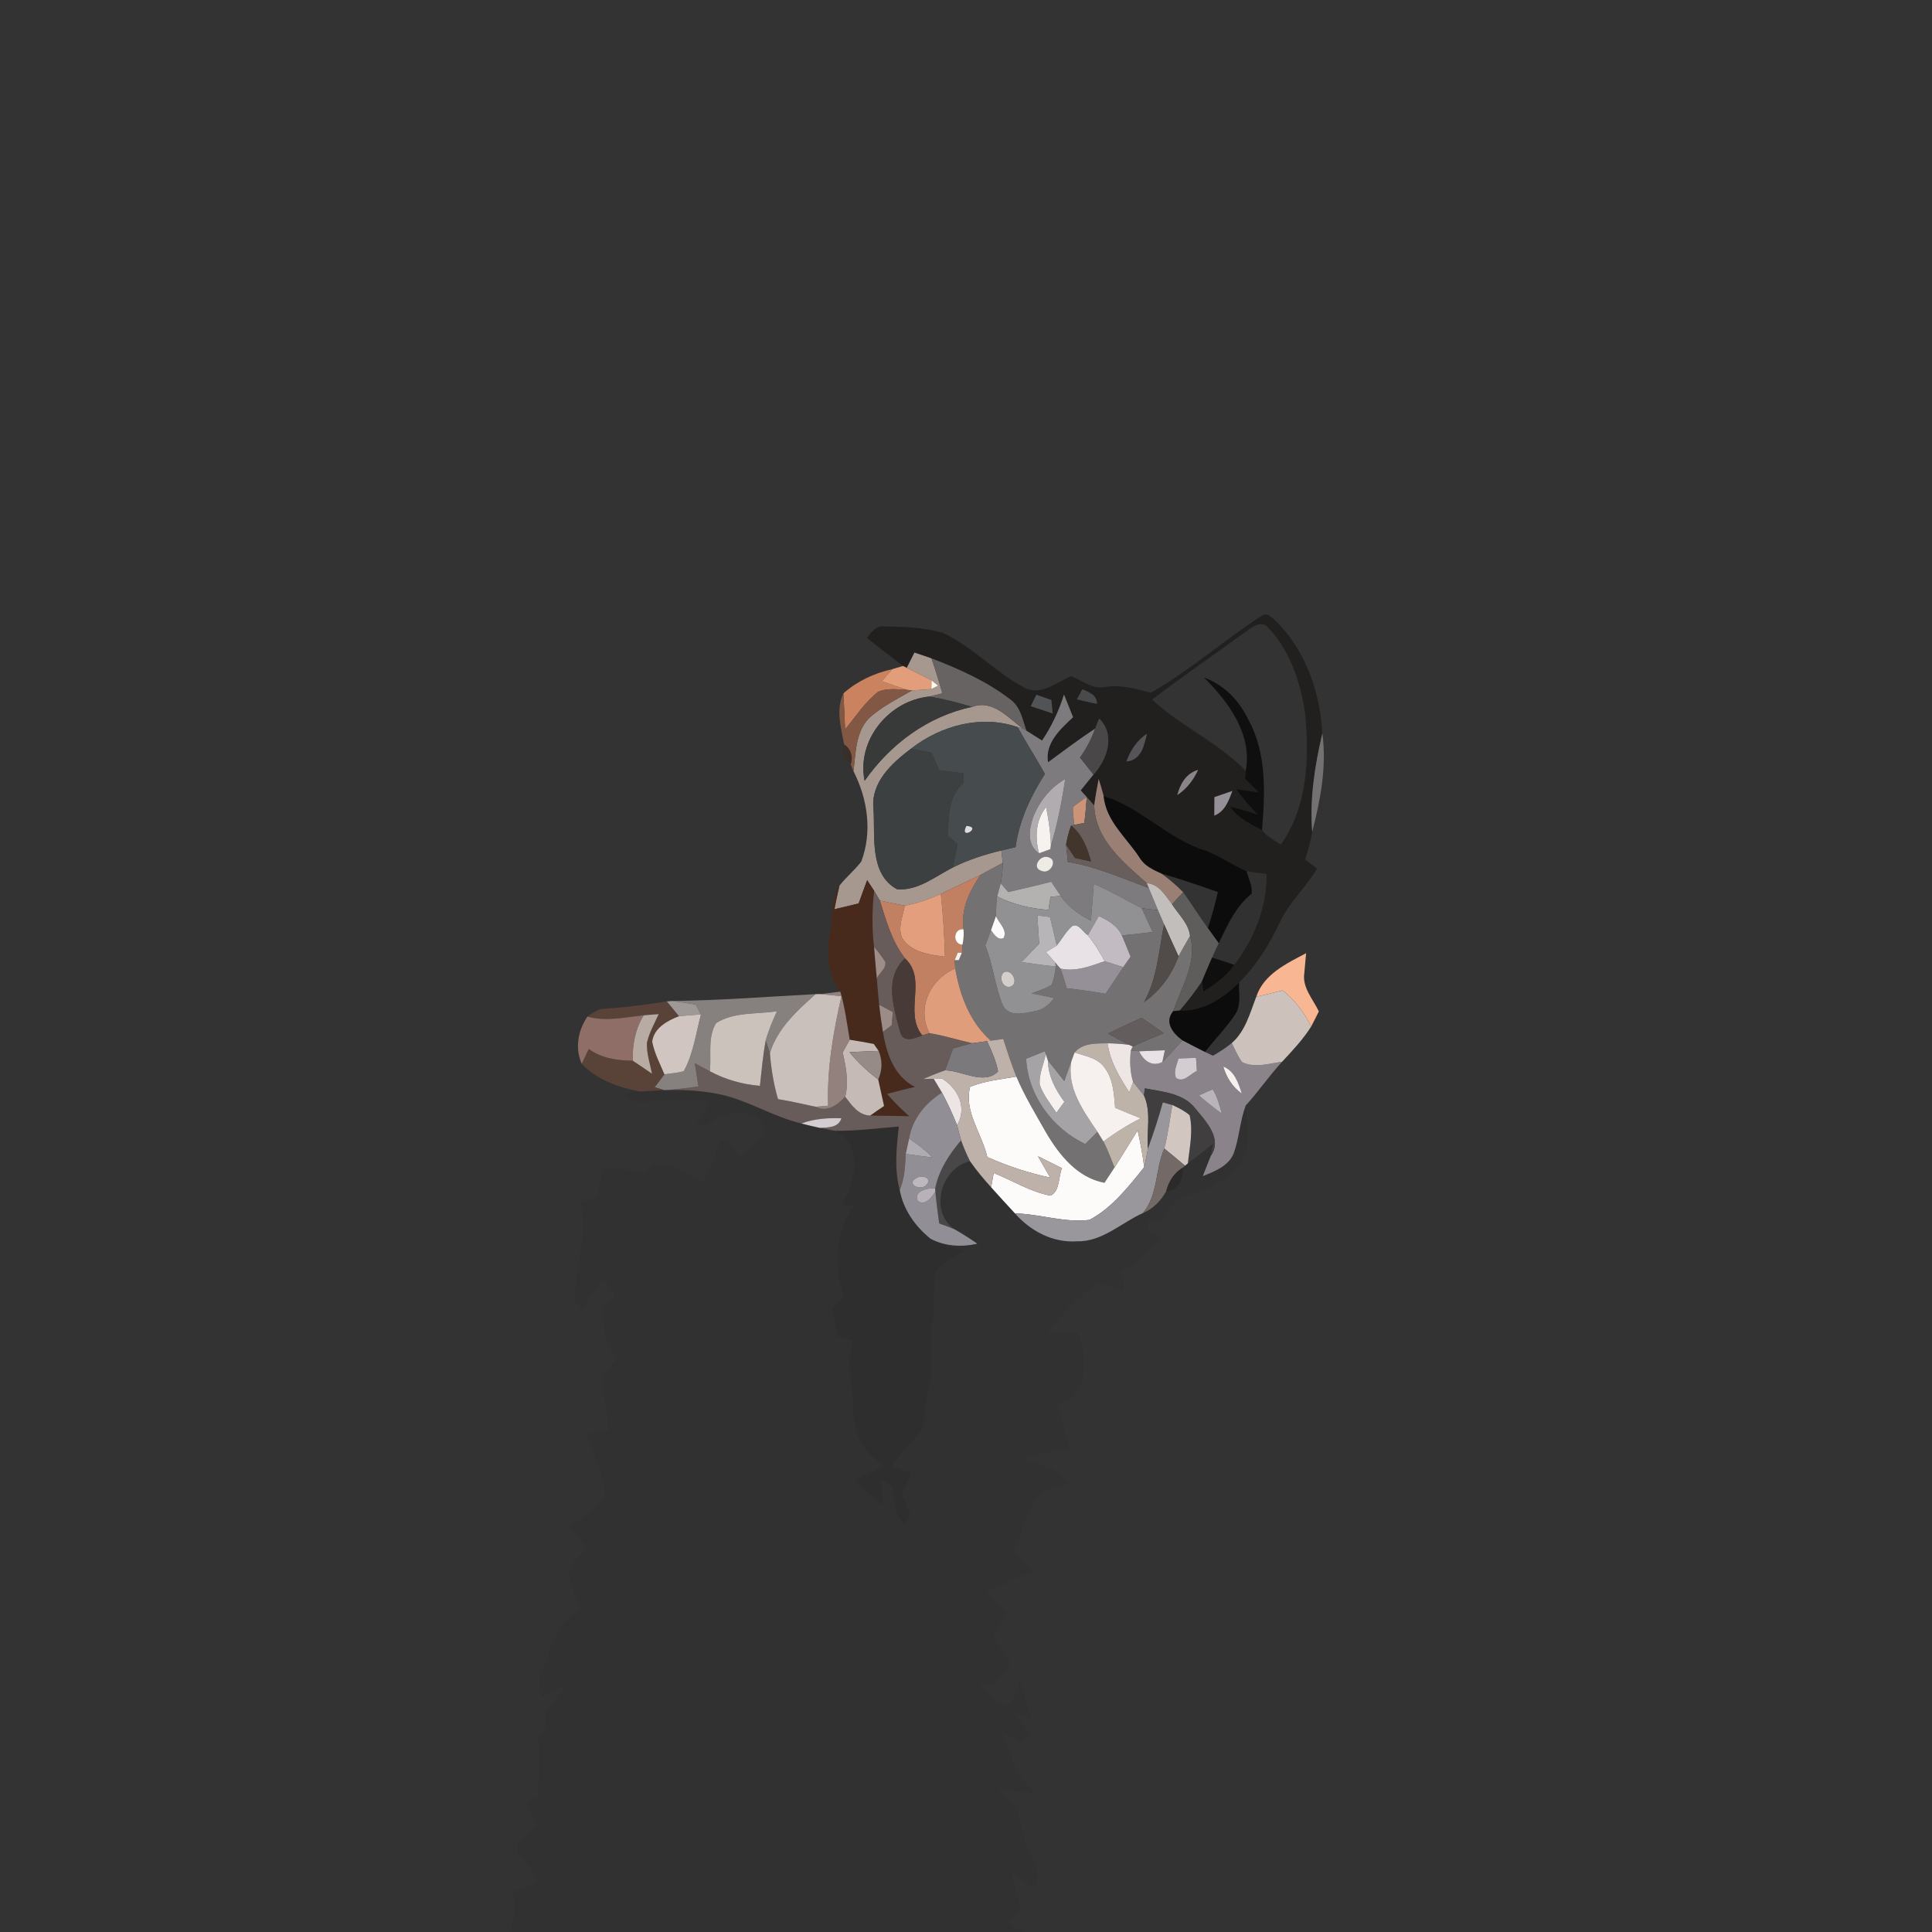 <?xml version="1.0" encoding="UTF-8" ?>
<!DOCTYPE svg PUBLIC "-//W3C//DTD SVG 1.1//EN" "http://www.w3.org/Graphics/SVG/1.1/DTD/svg11.dtd">
<svg width="384pt" height="384pt" viewBox="0 0 384 384" version="1.1" xmlns="http://www.w3.org/2000/svg">
<rect x="0" y="0" width="384" height="384" fill="#333333" stroke="none"/>
<g id="#21201fff">
<path fill="#21201f" opacity="1.00" d=" M 250.55 122.51 C 251.97 121.37 253.08 123.10 254.08 123.92 C 259.64 129.72 262.40 137.80 262.83 145.73 C 261.33 152.13 260.28 158.77 260.81 165.36 C 260.48 167.22 259.99 169.05 259.41 170.85 C 260.20 171.44 260.99 172.03 261.78 172.62 C 259.59 176.40 256.19 179.35 254.37 183.36 C 252.30 187.72 249.73 191.88 246.28 195.29 C 243.08 198.42 239.13 201.08 234.45 200.85 C 236.08 199.01 237.56 197.05 238.91 195.01 C 238.98 195.52 239.11 196.55 239.18 197.06 C 241.52 195.67 243.73 194.01 245.33 191.78 C 249.26 186.58 251.85 180.30 251.75 173.70 C 250.40 173.56 249.07 173.37 247.74 173.15 C 244.94 171.91 242.42 170.10 239.54 169.03 C 232.13 166.74 226.81 160.48 219.36 158.22 C 219.06 157.07 218.72 155.94 218.37 154.82 C 218.03 156.56 217.72 158.32 217.48 160.08 C 217.11 159.67 216.37 158.84 216.00 158.43 C 215.70 158.09 215.10 157.42 214.80 157.09 C 215.65 156.04 216.50 155.00 217.34 153.95 C 220.07 150.96 221.78 146.06 218.47 142.82 C 218.27 143.32 217.86 144.32 217.66 144.82 C 214.45 146.93 211.40 149.25 208.30 151.51 C 207.68 147.66 210.76 144.93 213.28 142.55 C 212.67 141.06 212.07 139.56 211.48 138.05 C 210.46 141.29 209.02 144.37 207.12 147.19 C 206.09 146.53 205.05 145.88 204.01 145.23 C 203.25 143.09 202.86 140.55 200.91 139.10 C 196.19 135.45 190.68 132.98 185.14 130.86 C 184.01 130.46 182.88 130.09 181.75 129.71 C 181.25 130.72 180.74 131.73 180.23 132.74 L 179.49 132.37 C 177.06 130.54 174.67 128.65 172.28 126.78 C 173.22 125.62 174.23 124.20 175.95 124.53 C 179.77 124.56 183.67 124.71 187.36 125.77 C 193.29 128.51 197.74 133.57 203.49 136.60 C 206.79 138.49 209.93 135.61 212.88 134.41 C 215.08 135.20 217.05 137.06 219.55 136.56 C 222.70 135.99 225.73 136.93 228.75 137.68 C 236.42 133.31 243.16 127.36 250.55 122.51 M 246.42 126.37 C 240.65 130.65 234.68 134.66 228.99 139.06 C 234.73 144.37 242.14 147.57 247.61 153.21 C 247.57 153.60 247.50 154.37 247.46 154.76 C 248.35 155.67 249.26 156.58 250.17 157.49 C 248.68 157.26 247.20 157.05 245.71 156.86 C 246.98 158.66 248.42 160.32 249.96 161.89 C 248.15 161.30 246.32 160.77 244.48 160.29 C 245.97 162.59 248.47 163.80 250.84 164.97 C 251.78 166.28 253.26 167.01 254.58 167.86 C 259.98 160.24 260.27 150.35 259.36 141.39 C 258.36 135.23 256.22 128.82 251.66 124.36 C 249.84 123.27 247.96 125.52 246.42 126.37 M 215.14 137.00 C 214.86 137.50 214.32 138.50 214.04 139.00 C 215.36 139.31 216.68 139.62 218.02 139.90 C 218.09 138.12 216.46 137.62 215.14 137.00 M 205.98 138.09 C 205.61 138.84 205.24 139.60 204.89 140.36 C 206.34 140.83 207.78 141.31 209.23 141.81 C 209.16 141.14 209.03 139.81 208.96 139.14 C 207.97 138.79 206.97 138.44 205.98 138.09 M 223.89 151.35 C 226.82 151.09 227.41 148.21 227.96 145.84 C 225.98 147.15 224.68 149.14 223.89 151.35 M 234.00 158.02 C 235.86 156.80 237.22 155.03 238.13 153.02 C 235.76 153.72 234.59 155.75 234.00 158.02 M 241.38 158.43 C 241.36 159.65 241.36 160.88 241.35 162.11 C 243.46 161.29 244.21 159.15 244.94 157.21 C 243.75 157.62 242.56 158.03 241.38 158.43 Z" />
</g>
<g id="#a7988fff">
<path fill="#a7988f" opacity="1.00" d=" M 181.75 129.71 C 182.88 130.09 184.01 130.46 185.14 130.86 C 185.93 133.15 186.64 135.48 187.31 137.81 C 186.67 137.97 185.39 138.28 184.75 138.44 C 176.72 139.22 170.22 147.08 171.85 155.19 C 176.94 147.92 184.42 142.34 193.20 140.50 C 197.31 138.97 200.29 142.61 203.26 144.78 L 202.26 144.52 C 195.05 142.00 187.00 144.20 181.11 148.78 C 177.22 151.70 172.98 155.55 173.62 160.95 C 173.96 166.25 172.75 173.74 178.31 176.75 C 182.47 177.09 185.89 174.18 189.40 172.41 C 192.45 170.88 195.71 169.84 199.02 169.04 C 199.09 169.65 199.24 170.89 199.31 171.50 C 197.83 172.30 196.35 173.10 194.88 173.90 C 192.26 175.18 189.62 176.41 186.99 177.66 C 184.70 178.72 182.31 179.55 179.83 180.00 C 178.17 179.71 176.53 179.35 174.88 179.00 C 174.60 178.52 174.03 177.55 173.75 177.07 C 173.29 176.35 172.82 175.64 172.35 174.94 C 171.77 176.48 171.22 178.03 170.66 179.57 C 169.05 179.95 167.45 180.33 165.84 180.72 C 166.16 179.15 166.47 177.58 166.86 176.02 C 168.18 174.32 169.88 172.96 171.18 171.25 C 173.41 165.35 172.46 158.81 169.63 153.28 C 170.10 149.70 170.03 145.51 172.72 142.74 C 175.24 140.45 178.34 138.93 181.26 137.23 C 182.54 137.16 183.83 137.06 185.11 136.96 C 185.45 136.79 186.12 136.45 186.46 136.28 C 186.13 136.02 185.47 135.49 185.14 135.22 C 183.51 134.38 181.86 133.56 180.23 132.74 C 180.74 131.73 181.25 130.72 181.75 129.71 Z" />
</g>
<g id="#686363ff">
<path fill="#686363" opacity="1.00" d=" M 185.14 130.86 C 190.68 132.98 196.19 135.45 200.91 139.10 C 202.86 140.55 203.25 143.09 204.01 145.23 L 203.26 144.78 C 200.29 142.61 197.31 138.97 193.20 140.50 C 190.42 139.65 187.61 138.93 184.75 138.44 C 185.39 138.28 186.67 137.97 187.31 137.81 C 186.64 135.48 185.93 133.15 185.14 130.86 M 192.31 136.29 C 192.89 136.87 192.89 136.87 192.31 136.29 Z" />
</g>
<g id="#cb825eff">
<path fill="#cb825e" opacity="1.00" d=" M 167.63 137.81 C 170.40 135.36 173.79 133.79 177.38 132.99 C 176.65 133.78 175.95 134.59 175.25 135.40 C 176.93 135.98 178.60 136.58 180.30 137.12 C 178.38 137.02 176.34 136.71 174.52 137.51 C 171.91 139.58 170.07 142.43 167.97 144.98 C 167.88 142.59 167.76 140.20 167.63 137.81 Z" />
</g>
<g id="#e29e7aff">
<path fill="#e29e7a" opacity="1.00" d=" M 177.38 132.99 C 177.91 132.84 178.97 132.52 179.49 132.37 L 180.23 132.74 C 181.86 133.56 183.51 134.38 185.14 135.22 C 185.13 135.66 185.12 136.52 185.11 136.96 C 183.83 137.06 182.54 137.16 181.26 137.23 L 180.30 137.12 C 178.60 136.58 176.93 135.98 175.25 135.40 C 175.95 134.59 176.65 133.78 177.38 132.99 Z" />
</g>
<g id="#fdf7eeff">
<path fill="#fdf7ee" opacity="1.00" d=" M 185.14 135.22 C 185.47 135.49 186.13 136.02 186.46 136.28 C 186.12 136.45 185.45 136.79 185.11 136.96 C 185.12 136.52 185.13 135.66 185.14 135.22 Z" />
</g>
<g id="#010101b6">
<path fill="#010101" opacity="0.71" d=" M 239.32 134.67 C 243.26 136.10 246.27 139.19 248.06 142.93 C 251.82 149.64 251.44 157.57 250.84 164.97 C 248.47 163.80 245.97 162.59 244.48 160.29 C 246.32 160.77 248.15 161.30 249.96 161.89 C 248.42 160.32 246.98 158.66 245.71 156.86 C 247.20 157.05 248.68 157.26 250.17 157.49 C 249.26 156.58 248.35 155.67 247.46 154.76 C 247.50 154.37 247.57 153.60 247.61 153.21 C 248.94 145.90 244.18 139.55 239.32 134.67 Z" />
</g>
<g id="#ffffffff">
<path fill="#ffffff" opacity="1.00" d=" M 192.31 136.29 C 192.89 136.87 192.89 136.87 192.31 136.29 Z" />
</g>
<g id="#855a45f7">
<path fill="#855a45" opacity="0.97" d=" M 174.52 137.51 C 176.34 136.71 178.38 137.02 180.30 137.12 L 181.26 137.23 C 178.34 138.93 175.24 140.45 172.72 142.74 C 170.03 145.51 170.10 149.70 169.63 153.28 C 169.49 152.94 169.22 152.25 169.08 151.91 C 169.60 150.42 169.11 148.83 167.78 147.97 C 167.16 144.62 166.09 141.08 167.63 137.81 C 167.76 140.20 167.88 142.59 167.97 144.98 C 170.07 142.43 171.91 139.58 174.52 137.51 Z" />
</g>
<g id="#494a4cff">
<path fill="#494a4c" opacity="1.00" d=" M 215.14 137.00 C 216.46 137.62 218.09 138.12 218.02 139.90 C 216.68 139.62 215.36 139.31 214.04 139.00 C 214.32 138.50 214.86 137.50 215.14 137.00 Z" />
</g>
<g id="#525356ff">
<path fill="#525356" opacity="1.00" d=" M 205.98 138.09 C 206.97 138.44 207.97 138.79 208.96 139.14 C 209.03 139.81 209.16 141.14 209.23 141.81 C 207.78 141.31 206.34 140.83 204.89 140.36 C 205.24 139.60 205.61 138.84 205.98 138.09 Z" />
</g>
<g id="#7d7b7eff">
<path fill="#7d7b7e" opacity="1.00" d=" M 211.48 138.05 C 212.07 139.56 212.67 141.06 213.28 142.55 C 210.76 144.93 207.68 147.66 208.30 151.51 C 211.40 149.25 214.45 146.93 217.66 144.82 C 216.96 146.88 215.91 148.80 214.66 150.58 C 215.55 151.70 216.45 152.82 217.34 153.95 C 216.50 155.00 215.65 156.04 214.80 157.09 C 215.10 157.42 215.70 158.09 216.00 158.43 C 215.05 159.03 214.13 159.69 213.25 160.39 C 213.22 161.58 213.40 162.77 213.54 163.95 L 212.89 164.08 C 212.43 165.31 212.11 166.58 211.89 167.88 C 212.00 169.03 212.11 170.17 212.24 171.32 C 217.86 172.22 223.03 174.57 228.33 176.49 C 228.94 177.97 229.53 179.44 230.16 180.91 C 229.08 180.79 228.00 180.66 226.92 180.50 C 223.74 178.91 220.69 177.05 217.40 175.68 C 217.24 178.11 217.03 180.55 216.82 182.98 C 214.50 181.77 212.26 180.28 210.82 178.05 C 210.17 177.12 209.55 176.19 208.94 175.25 C 206.10 175.99 203.26 176.66 200.40 177.30 C 200.03 176.87 199.28 176.01 198.90 175.58 C 199.16 174.23 199.29 172.87 199.31 171.50 C 199.24 170.89 199.09 169.65 199.02 169.04 C 199.96 168.81 200.91 168.59 201.86 168.37 C 202.56 163.09 204.85 158.26 207.69 153.83 C 205.92 150.70 204.02 147.65 202.26 144.52 L 203.26 144.78 L 204.01 145.23 C 205.05 145.88 206.09 146.53 207.12 147.19 C 209.02 144.37 210.46 141.29 211.48 138.05 M 205.38 162.34 C 204.51 164.76 204.04 167.95 206.51 169.60 C 207.07 169.39 208.19 168.98 208.75 168.78 L 208.87 168.07 C 210.21 163.76 211.02 159.30 211.73 154.85 C 208.79 156.48 206.61 159.24 205.38 162.34 M 208.33 170.36 C 206.66 169.81 204.91 172.57 207.08 173.13 C 208.77 173.83 210.41 170.87 208.33 170.36 Z" />
</g>
<g id="#373a39ff">
<path fill="#373a39" opacity="1.00" d=" M 171.85 155.19 C 170.22 147.08 176.72 139.22 184.75 138.44 C 187.61 138.93 190.42 139.65 193.20 140.50 C 184.42 142.34 176.94 147.92 171.85 155.19 Z" />
</g>
<g id="#464c4eff">
<path fill="#464c4e" opacity="1.00" d=" M 181.11 148.78 C 187.00 144.20 195.05 142.00 202.26 144.52 C 204.02 147.65 205.92 150.70 207.69 153.83 C 204.85 158.26 202.56 163.09 201.86 168.37 C 200.91 168.59 199.96 168.81 199.02 169.04 C 195.71 169.84 192.45 170.88 189.40 172.41 C 189.70 170.84 190.00 169.28 190.32 167.73 C 189.68 167.19 189.04 166.65 188.41 166.11 C 188.54 162.39 188.44 158.26 191.55 155.60 C 191.52 155.13 191.47 154.18 191.44 153.70 C 189.94 153.49 188.44 153.31 186.95 153.09 L 186.67 153.05 C 186.15 151.91 185.66 150.77 185.19 149.62 C 183.83 149.35 182.47 149.07 181.11 148.78 M 193.20 159.19 C 193.75 159.75 193.75 159.75 193.20 159.19 M 192.08 164.16 C 190.53 167.18 195.38 164.35 192.08 164.16 Z" />
</g>
<g id="#4a4748ff">
<path fill="#4a4748" opacity="1.00" d=" M 218.47 142.82 C 221.78 146.06 220.07 150.96 217.34 153.95 C 216.45 152.82 215.55 151.70 214.66 150.58 C 215.91 148.80 216.96 146.88 217.66 144.82 C 217.86 144.32 218.27 143.32 218.47 142.82 Z" />
<path fill="#4a4748" opacity="1.00" d=" M 185.87 236.22 C 186.60 232.58 188.66 229.43 191.02 226.64 C 191.53 228.05 192.12 229.45 192.80 230.80 C 187.05 232.09 184.54 240.78 189.71 244.32 C 188.71 243.91 187.69 243.53 186.67 243.17 C 186.39 241.05 186.10 238.94 185.91 236.82 L 185.87 236.22 Z" />
</g>
<g id="#565456ff">
<path fill="#565456" opacity="1.00" d=" M 223.89 151.35 C 224.68 149.14 225.98 147.15 227.96 145.84 C 227.41 148.21 226.82 151.09 223.89 151.35 Z" />
</g>
<g id="#747172ff">
<path fill="#747172" opacity="1.00" d=" M 260.81 165.36 C 260.28 158.77 261.33 152.13 262.83 145.73 C 263.72 152.35 262.46 158.97 260.81 165.36 Z" />
<path fill="#747172" opacity="1.00" d=" M 194.88 173.90 C 196.35 173.10 197.83 172.30 199.31 171.50 C 199.29 172.87 199.16 174.23 198.90 175.58 C 198.66 176.44 198.43 177.30 198.19 178.17 C 198.01 179.46 197.99 180.77 197.95 182.08 C 197.61 183.01 197.29 183.94 196.97 184.87 C 196.59 185.89 196.21 186.91 195.83 187.93 C 197.41 191.75 197.73 195.96 199.30 199.77 C 200.53 202.25 203.62 201.40 205.76 200.95 C 207.35 200.70 208.60 199.64 209.52 198.36 C 208.02 198.04 206.52 197.73 205.02 197.44 C 206.37 196.94 207.77 196.51 209.00 195.75 C 209.53 194.59 209.67 193.32 209.85 192.08 L 209.71 191.30 C 209.98 191.60 210.51 192.20 210.77 192.51 C 211.24 193.80 211.64 195.11 212.04 196.43 C 214.62 196.71 217.19 197.06 219.74 197.52 C 220.91 195.76 222.10 194.01 223.25 192.23 C 223.73 191.53 224.21 190.83 224.71 190.15 C 224.13 188.74 223.58 187.32 222.98 185.92 C 225.01 185.73 227.05 185.51 229.08 185.24 C 228.35 183.66 227.63 182.09 226.92 180.50 C 228.00 180.66 229.08 180.79 230.16 180.91 C 230.56 181.84 230.96 182.78 231.37 183.71 C 230.32 188.95 230.03 194.38 227.39 199.18 C 230.59 196.91 232.91 193.75 234.24 190.07 C 234.96 188.69 235.77 187.36 236.53 186.00 C 238.02 191.42 234.83 196.09 233.18 200.98 C 231.37 203.19 233.14 205.40 235.03 206.77 C 233.73 208.24 232.43 209.71 231.03 211.09 C 231.15 210.51 231.40 209.34 231.52 208.75 C 229.81 208.81 228.10 208.87 226.40 208.95 C 225.99 208.90 225.18 208.82 224.77 208.77 L 225.13 208.00 C 227.15 207.04 229.23 206.21 231.30 205.35 C 229.83 204.33 228.37 203.31 226.91 202.29 C 224.68 203.31 222.45 204.34 220.24 205.43 C 221.62 206.18 223.00 206.95 224.40 207.67 C 222.99 207.48 221.57 207.39 220.15 207.36 C 217.85 207.41 215.20 207.25 213.58 209.20 C 213.41 209.64 213.09 210.52 212.93 210.96 C 212.45 212.26 212.00 213.57 211.54 214.88 C 210.46 213.51 209.35 212.16 208.28 210.79 C 208.17 210.48 207.97 209.85 207.86 209.54 L 207.69 208.93 C 206.45 209.44 205.21 209.95 203.96 210.44 C 204.30 217.69 209.20 224.33 215.70 227.37 C 216.50 226.56 217.31 225.75 218.12 224.95 C 218.42 225.43 219.02 226.40 219.32 226.89 C 220.17 228.56 220.84 230.31 221.51 232.06 C 220.84 233.07 220.18 234.08 219.52 235.09 C 214.17 234.08 210.58 229.62 207.96 225.19 C 205.88 221.51 203.66 217.89 202.01 213.98 C 201.03 211.52 200.21 209.01 199.40 206.49 C 198.58 206.61 197.75 206.72 196.93 206.84 C 192.77 203.17 190.78 197.85 189.86 192.51 C 189.83 192.10 189.77 191.27 189.74 190.85 L 190.56 190.84 C 190.72 190.47 191.03 189.73 191.19 189.36 C 191.22 188.97 191.28 188.18 191.30 187.78 C 191.53 186.76 191.59 185.73 191.51 184.69 C 190.94 180.74 192.68 177.06 194.88 173.90 Z" />
</g>
<g id="#3a2d26ca">
<path fill="#3a2d26" opacity="0.79" d=" M 167.78 147.97 C 169.11 148.83 169.60 150.42 169.08 151.91 C 167.72 151.06 167.29 149.44 167.78 147.97 Z" />
</g>
<g id="#3d4041ff">
<path fill="#3d4041" opacity="1.00" d=" M 181.11 148.78 C 182.47 149.07 183.83 149.35 185.19 149.62 C 185.66 150.77 186.15 151.91 186.67 153.05 L 186.67 153.06 C 186.74 153.07 186.88 153.09 186.95 153.09 C 188.44 153.31 189.94 153.49 191.44 153.70 C 191.47 154.18 191.52 155.13 191.55 155.60 C 188.44 158.26 188.54 162.39 188.41 166.11 C 189.04 166.65 189.68 167.19 190.32 167.73 C 190.00 169.28 189.70 170.84 189.40 172.41 C 185.89 174.18 182.47 177.09 178.31 176.75 C 172.75 173.74 173.96 166.25 173.62 160.95 C 172.98 155.55 177.22 151.70 181.11 148.78 Z" />
</g>
<g id="#d2d3d0ff">
<path fill="#d2d3d0" opacity="1.00" d=" M 186.67 153.05 L 186.95 153.09 C 186.88 153.09 186.74 153.07 186.67 153.06 L 186.67 153.05 Z" />
</g>
<g id="#8a848aff">
<path fill="#8a848a" opacity="1.00" d=" M 234.00 158.02 C 234.59 155.75 235.76 153.72 238.13 153.02 C 237.22 155.03 235.86 156.80 234.00 158.02 Z" />
<path fill="#8a848a" opacity="1.00" d=" M 231.03 211.09 C 232.43 209.71 233.73 208.24 235.03 206.77 C 236.51 207.57 238.02 208.31 239.52 209.08 C 239.91 209.27 240.68 209.65 241.07 209.84 C 242.38 209.10 243.64 208.27 244.82 207.32 C 245.45 208.60 246.03 209.92 246.85 211.10 C 249.35 212.34 252.22 211.38 254.82 211.04 C 252.26 213.81 250.15 216.94 247.60 219.72 C 246.44 222.80 246.32 226.15 245.21 229.24 C 244.17 231.79 241.41 232.81 239.06 233.77 C 239.57 232.41 240.13 231.08 240.66 229.73 C 243.03 226.28 239.66 222.89 237.57 220.31 C 235.19 217.25 231.05 217.01 227.54 216.32 C 227.50 216.68 227.42 217.39 227.38 217.74 C 226.66 216.84 225.91 215.96 225.21 215.05 C 224.59 213.01 224.53 210.87 224.77 208.77 C 225.18 208.82 225.99 208.90 226.40 208.95 C 227.29 210.80 228.94 212.14 231.03 211.09 M 234.22 210.38 C 233.92 211.64 233.18 212.94 233.74 214.24 C 235.25 215.31 236.56 213.43 237.89 212.87 C 237.85 212.22 237.76 210.90 237.72 210.25 C 236.55 210.30 235.38 210.35 234.22 210.38 M 243.14 211.98 C 243.77 214.13 244.97 216.05 246.82 217.35 C 246.13 215.23 245.41 212.89 243.14 211.98 M 238.28 217.72 C 239.76 218.98 241.26 220.21 242.85 221.34 C 242.39 219.68 241.96 217.97 241.03 216.51 C 240.34 216.81 238.97 217.41 238.28 217.72 Z" />
</g>
<g id="#b1acafff">
<path fill="#b1acaf" opacity="1.00" d=" M 205.38 162.34 C 206.61 159.24 208.79 156.48 211.73 154.85 C 211.02 159.30 210.21 163.76 208.87 168.07 C 208.81 165.49 208.41 162.93 207.92 160.41 C 205.81 163.07 205.69 166.43 206.51 169.60 C 204.04 167.95 204.51 164.76 205.38 162.34 Z" />
</g>
<g id="#9a7f75ff">
<path fill="#9a7f75" opacity="1.00" d=" M 218.37 154.82 C 218.72 155.94 219.06 157.07 219.36 158.22 C 219.84 163.27 223.98 166.53 226.56 170.54 C 227.51 172.11 229.22 172.87 230.82 173.61 C 232.37 174.73 233.84 175.96 235.17 177.34 C 234.43 178.12 233.68 178.91 232.94 179.71 C 231.60 177.98 230.38 175.72 227.93 175.54 C 223.26 171.38 217.69 166.92 217.48 160.08 C 217.72 158.32 218.03 156.56 218.37 154.82 Z" />
</g>
<g id="#959097ff">
<path fill="#959097" opacity="1.00" d=" M 241.38 158.43 C 242.56 158.03 243.75 157.62 244.94 157.21 C 244.21 159.15 243.46 161.29 241.35 162.11 C 241.36 160.88 241.36 159.65 241.38 158.43 Z" />
<path fill="#959097" opacity="1.00" d=" M 210.77 192.51 C 213.80 193.19 216.74 192.02 219.56 191.04 C 220.79 191.45 222.02 191.84 223.25 192.23 C 222.10 194.01 220.91 195.76 219.74 197.52 C 217.19 197.06 214.62 196.71 212.04 196.43 C 211.64 195.11 211.24 193.80 210.77 192.51 Z" />
</g>
<g id="#000000c1">
<path fill="#000000" opacity="0.76" d=" M 219.36 158.22 C 226.81 160.48 232.13 166.74 239.54 169.03 C 242.42 170.10 244.94 171.91 247.74 173.15 C 248.18 174.60 248.91 176.05 248.80 177.60 C 245.60 180.14 243.96 183.91 242.23 187.48 C 241.51 186.48 240.79 185.49 240.08 184.49 C 240.86 182.12 241.49 179.72 242.06 177.30 C 238.34 175.99 234.61 174.71 230.82 173.61 C 229.22 172.87 227.51 172.11 226.56 170.54 C 223.98 166.53 219.84 163.27 219.36 158.22 Z" />
</g>
<g id="#cdc9c5ff">
<path fill="#cdc9c5" opacity="1.00" d=" M 193.20 159.19 C 193.75 159.75 193.75 159.75 193.20 159.19 Z" />
</g>
<g id="#cb9479ff">
<path fill="#cb9479" opacity="1.00" d=" M 213.25 160.39 C 214.13 159.69 215.05 159.03 216.00 158.43 C 215.87 160.14 215.75 161.86 215.51 163.56 C 215.02 163.66 214.04 163.85 213.54 163.95 C 213.40 162.77 213.22 161.58 213.25 160.39 Z" />
</g>
<g id="#685e5bff">
<path fill="#685e5b" opacity="1.00" d=" M 216.00 158.43 C 216.37 158.84 217.11 159.67 217.48 160.08 C 217.69 166.92 223.26 171.38 227.93 175.54 L 228.33 176.49 C 223.03 174.57 217.86 172.22 212.24 171.32 C 212.11 170.17 212.00 169.03 211.89 167.88 C 212.48 168.77 213.07 169.65 213.67 170.54 C 214.72 170.76 215.79 170.99 216.85 171.23 C 216.13 168.55 215.11 165.88 212.89 164.08 L 213.54 163.95 C 214.04 163.85 215.02 163.66 215.51 163.56 C 215.75 161.86 215.87 160.14 216.00 158.43 Z" />
</g>
<g id="#f6f2f0ff">
<path fill="#f6f2f0" opacity="1.00" d=" M 206.51 169.60 C 205.69 166.43 205.81 163.07 207.92 160.41 C 208.41 162.93 208.81 165.49 208.87 168.07 L 208.75 168.78 C 208.19 168.98 207.07 169.39 206.51 169.60 Z" />
</g>
<g id="#dddeddff">
<path fill="#dddedd" opacity="1.00" d=" M 192.08 164.16 C 195.38 164.35 190.53 167.18 192.08 164.16 Z" />
</g>
<g id="#42352cff">
<path fill="#42352c" opacity="1.00" d=" M 211.89 167.88 C 212.11 166.58 212.43 165.31 212.89 164.08 C 215.11 165.88 216.13 168.55 216.85 171.23 C 215.79 170.99 214.72 170.76 213.67 170.54 C 213.07 169.65 212.48 168.77 211.89 167.88 Z" />
</g>
<g id="#eeebe5ff">
<path fill="#eeebe5" opacity="1.00" d=" M 208.33 170.36 C 210.41 170.87 208.77 173.83 207.08 173.13 C 204.91 172.57 206.66 169.81 208.33 170.36 Z" />
</g>
<g id="#0000000b">
<path fill="#000000" opacity="0.04" d=" M 247.74 173.15 C 249.07 173.37 250.40 173.56 251.75 173.70 C 251.85 180.30 249.26 186.58 245.33 191.78 C 243.87 191.26 242.39 190.77 240.91 190.33 C 241.33 189.37 241.77 188.42 242.23 187.48 C 243.96 183.91 245.60 180.14 248.80 177.60 C 248.91 176.05 248.18 174.60 247.74 173.15 Z" />
</g>
<g id="#c18062ff">
<path fill="#c18062" opacity="1.00" d=" M 186.99 177.66 C 189.62 176.41 192.26 175.18 194.88 173.90 C 192.68 177.06 190.94 180.74 191.51 184.69 C 189.45 184.46 189.25 187.69 191.30 187.78 C 191.28 188.18 191.22 188.97 191.19 189.36 L 190.35 189.34 C 190.20 189.72 189.90 190.48 189.74 190.85 C 189.77 191.27 189.83 192.10 189.86 192.51 C 184.90 194.53 182.11 200.46 184.76 205.35 C 184.40 205.46 183.67 205.68 183.31 205.79 C 179.55 201.17 184.39 194.68 179.88 190.49 C 177.26 187.13 176.12 183.00 174.88 179.00 C 176.53 179.35 178.17 179.71 179.83 180.00 C 179.48 182.11 178.35 184.42 179.35 186.51 C 181.20 189.34 184.76 189.74 187.81 190.15 C 187.72 185.98 187.44 181.81 186.99 177.66 Z" />
</g>
<g id="#472a1cff">
<path fill="#472a1c" opacity="1.00" d=" M 172.35 174.94 C 172.82 175.64 173.29 176.35 173.75 177.07 C 173.33 180.76 173.30 184.49 173.72 188.18 C 173.89 190.27 174.07 192.36 174.27 194.45 C 174.42 196.20 174.56 197.95 174.74 199.71 C 174.94 201.50 175.19 203.30 175.49 205.09 C 176.21 209.39 177.68 213.92 181.86 216.03 C 180.01 216.48 178.16 216.94 176.32 217.42 C 177.68 219.01 179.18 220.49 180.76 221.88 C 178.15 221.76 175.55 221.80 172.95 221.73 C 173.86 221.08 174.78 220.45 175.71 219.82 C 175.32 218.06 174.93 216.31 174.55 214.55 C 175.38 212.73 175.42 210.73 174.63 208.88 C 174.39 208.53 173.91 207.85 173.67 207.50 C 172.08 207.18 170.48 206.92 168.89 206.66 C 168.33 203.46 167.95 200.22 167.02 197.10 C 164.55 193.91 164.32 189.83 164.90 185.97 C 165.50 182.66 165.04 179.01 166.86 176.02 C 166.47 177.58 166.16 179.15 165.84 180.72 C 167.45 180.33 169.05 179.95 170.66 179.57 C 171.22 178.03 171.77 176.48 172.35 174.94 Z" />
</g>
<g id="#b4b2b1ff">
<path fill="#b4b2b1" opacity="1.00" d=" M 200.40 177.30 C 203.26 176.66 206.10 175.99 208.94 175.25 C 209.55 176.19 210.17 177.12 210.82 178.05 C 210.31 178.10 209.31 178.21 208.80 178.26 C 208.66 179.12 208.52 179.99 208.38 180.85 C 204.84 180.59 201.36 179.78 198.19 178.17 C 198.43 177.30 198.66 176.44 198.90 175.58 C 199.28 176.01 200.03 176.87 200.40 177.30 Z" />
</g>
<g id="#c1bebcff">
<path fill="#c1bebc" opacity="1.00" d=" M 227.93 175.54 C 230.38 175.72 231.60 177.98 232.94 179.71 C 234.21 181.73 236.25 183.51 236.53 186.00 C 235.77 187.36 234.96 188.69 234.24 190.07 C 233.26 187.96 232.31 185.84 231.37 183.71 C 230.96 182.78 230.56 181.84 230.16 180.91 C 229.53 179.44 228.94 177.97 228.33 176.49 L 227.93 175.54 Z" />
</g>
<g id="#919093ff">
<path fill="#919093" opacity="1.00" d=" M 217.40 175.68 C 220.69 177.05 223.74 178.91 226.92 180.50 C 227.63 182.09 228.35 183.66 229.08 185.24 C 227.05 185.51 225.01 185.73 222.98 185.92 C 222.09 183.98 220.24 182.92 218.39 182.08 C 217.67 183.35 216.95 184.62 216.22 185.89 C 215.24 185.32 214.49 183.56 213.20 184.01 C 211.88 185.07 211.10 186.64 210.04 187.94 C 209.61 186.04 209.15 184.15 208.69 182.26 C 208.06 182.19 206.81 182.03 206.18 181.96 C 206.31 183.82 206.44 185.69 206.55 187.56 C 205.37 188.78 204.20 190.00 203.03 191.22 C 205.30 191.56 207.56 191.88 209.85 192.08 C 209.67 193.32 209.53 194.59 209.00 195.75 C 207.77 196.51 206.37 196.94 205.02 197.44 C 206.52 197.73 208.02 198.04 209.52 198.36 C 208.60 199.64 207.35 200.70 205.76 200.95 C 203.62 201.40 200.53 202.25 199.30 199.77 C 197.73 195.96 197.41 191.75 195.83 187.93 C 196.21 186.91 196.59 185.89 196.97 184.87 C 197.50 185.63 198.34 186.98 199.46 186.45 C 200.33 184.90 198.51 183.43 197.95 182.08 C 197.99 180.77 198.01 179.46 198.19 178.17 C 201.36 179.78 204.84 180.59 208.38 180.85 C 208.52 179.99 208.66 179.12 208.80 178.26 C 209.31 178.21 210.31 178.10 210.82 178.05 C 212.26 180.28 214.50 181.77 216.82 182.98 C 217.03 180.55 217.24 178.11 217.40 175.68 M 199.61 193.20 C 198.37 194.05 199.26 196.56 200.85 196.10 C 202.56 195.49 201.18 192.57 199.61 193.20 Z" />
</g>
<g id="#685c5aff">
<path fill="#685c5a" opacity="1.00" d=" M 173.75 177.07 C 174.03 177.55 174.60 178.52 174.88 179.00 C 176.12 183.00 177.26 187.13 179.88 190.49 C 175.60 194.39 177.69 200.46 178.95 205.25 C 179.57 207.34 181.92 206.35 183.31 205.79 C 183.67 205.68 184.40 205.46 184.76 205.35 C 187.63 205.80 190.40 206.71 193.24 207.34 C 191.95 207.67 190.68 208.05 189.42 208.42 C 188.91 209.86 188.39 211.30 187.86 212.73 C 186.38 213.24 184.93 213.85 183.49 214.46 C 184.02 214.45 185.06 214.44 185.59 214.43 C 185.99 215.11 186.81 216.47 187.22 217.15 C 183.91 219.24 181.35 222.34 180.69 226.29 C 180.52 227.06 180.19 228.59 180.02 229.35 C 179.91 231.78 179.80 234.25 178.83 236.53 C 177.71 232.40 178.18 228.09 178.65 223.91 C 174.43 224.24 170.22 224.81 165.98 224.76 C 164.97 224.57 163.97 224.38 162.97 224.18 C 164.60 224.08 166.64 224.17 167.24 222.26 C 164.54 222.17 161.83 222.34 159.29 223.30 C 153.80 222.01 148.97 218.86 143.47 217.59 C 139.99 216.81 136.40 216.59 132.84 216.64 C 134.84 216.47 136.83 216.20 138.83 215.95 C 138.59 214.41 138.35 212.88 138.10 211.34 C 139.10 211.87 140.09 212.40 141.09 212.92 C 144.17 214.58 147.56 215.53 151.04 215.82 C 151.37 212.81 151.64 209.78 152.19 206.80 C 152.40 207.42 152.81 208.66 153.02 209.28 C 153.27 212.38 153.75 215.47 154.64 218.46 C 157.14 218.87 159.60 219.44 162.07 219.97 C 164.41 221.18 166.41 219.65 167.99 217.99 C 169.27 219.67 170.60 221.65 172.95 221.73 C 175.55 221.80 178.15 221.76 180.76 221.88 C 179.18 220.49 177.68 219.01 176.32 217.42 C 178.16 216.94 180.01 216.48 181.86 216.03 C 177.68 213.92 176.21 209.39 175.49 205.09 C 175.92 204.76 176.79 204.10 177.22 203.77 C 177.28 203.12 177.40 201.81 177.46 201.16 C 176.78 200.80 175.42 200.07 174.74 199.71 C 174.56 197.95 174.42 196.20 174.27 194.45 C 174.80 193.37 176.20 192.49 175.96 191.17 C 175.27 190.13 174.52 189.13 173.72 188.18 C 173.30 184.49 173.33 180.76 173.75 177.07 Z" />
</g>
<g id="#e39f7dff">
<path fill="#e39f7d" opacity="1.00" d=" M 179.83 180.00 C 182.31 179.55 184.70 178.72 186.99 177.66 C 187.44 181.81 187.72 185.98 187.81 190.15 C 184.76 189.74 181.20 189.34 179.35 186.51 C 178.35 184.42 179.48 182.11 179.83 180.00 Z" />
</g>
<g id="#5f5c5cfe">
<path fill="#5f5c5c" opacity="1.00" d=" M 232.94 179.71 C 233.68 178.91 234.43 178.12 235.17 177.34 C 236.85 179.69 238.38 182.15 240.08 184.49 C 240.79 185.49 241.51 186.48 242.23 187.48 C 241.77 188.42 241.33 189.37 240.91 190.33 C 240.22 191.88 239.56 193.44 238.91 195.01 C 237.56 197.05 236.08 199.01 234.45 200.85 L 233.18 200.98 C 234.83 196.09 238.02 191.42 236.53 186.00 C 236.25 183.51 234.21 181.73 232.94 179.71 Z" />
</g>
<g id="#fdfafaff">
<path fill="#fdfafa" opacity="1.00" d=" M 197.95 182.08 C 198.51 183.43 200.33 184.90 199.46 186.45 C 198.34 186.98 197.50 185.63 196.97 184.87 C 197.29 183.94 197.61 183.01 197.95 182.08 Z" />
<path fill="#fdfafa" opacity="1.00" d=" M 192.82 216.00 C 195.75 214.83 198.92 214.52 202.01 213.98 C 203.66 217.89 205.88 221.51 207.96 225.19 C 210.58 229.62 214.17 234.08 219.52 235.09 C 220.18 234.08 220.84 233.07 221.51 232.06 C 223.09 229.63 224.56 227.13 226.11 224.68 C 226.67 227.09 227.10 229.53 227.42 231.99 C 224.28 235.89 221.04 240.08 216.54 242.46 C 211.59 243.08 206.69 241.28 201.73 241.17 C 200.13 239.47 198.58 237.72 197.00 235.99 C 197.13 235.28 197.37 233.86 197.50 233.14 C 201.27 234.62 204.80 236.91 208.82 237.64 C 210.65 236.74 210.37 233.93 211.06 232.18 C 209.47 231.39 207.89 230.60 206.30 229.81 C 207.12 231.22 207.94 232.64 208.75 234.06 C 204.45 233.14 200.25 231.77 196.23 229.97 C 195.18 225.33 191.53 220.90 192.82 216.00 Z" />
</g>
<g id="#b7b5b8ff">
<path fill="#b7b5b8" opacity="1.00" d=" M 206.18 181.96 C 206.81 182.03 208.06 182.19 208.69 182.26 C 209.15 184.15 209.61 186.04 210.04 187.94 C 209.33 188.38 208.60 188.80 207.88 189.23 C 208.50 189.91 209.11 190.60 209.71 191.30 L 209.85 192.08 C 207.56 191.88 205.30 191.56 203.03 191.22 C 204.20 190.00 205.37 188.78 206.55 187.56 C 206.44 185.69 206.31 183.82 206.18 181.96 Z" />
</g>
<g id="#c2bcc2ff">
<path fill="#c2bcc2" opacity="1.00" d=" M 218.39 182.08 C 220.24 182.92 222.09 183.98 222.98 185.92 C 223.58 187.32 224.13 188.74 224.71 190.15 C 224.21 190.83 223.73 191.53 223.25 192.23 C 222.02 191.84 220.79 191.45 219.56 191.04 C 218.59 189.24 217.51 187.49 216.22 185.89 C 216.95 184.62 217.67 183.35 218.39 182.08 Z" />
</g>
<g id="#e8e2e7ff">
<path fill="#e8e2e7" opacity="1.00" d=" M 210.04 187.94 C 211.10 186.64 211.88 185.07 213.20 184.01 C 214.49 183.56 215.24 185.32 216.22 185.89 C 217.51 187.49 218.59 189.24 219.56 191.04 C 216.74 192.02 213.80 193.19 210.77 192.51 C 210.51 192.20 209.98 191.60 209.71 191.30 C 209.11 190.60 208.50 189.91 207.88 189.23 C 208.60 188.80 209.33 188.38 210.04 187.94 Z" />
</g>
<g id="#514b49ff">
<path fill="#514b49" opacity="1.00" d=" M 227.39 199.18 C 230.03 194.38 230.32 188.95 231.37 183.71 C 232.31 185.84 233.26 187.96 234.24 190.07 C 232.91 193.75 230.59 196.91 227.39 199.18 Z" />
</g>
<g id="#fffefbff">
<path fill="#fffefb" opacity="1.00" d=" M 191.30 187.78 C 189.25 187.69 189.45 184.46 191.51 184.69 C 191.59 185.73 191.53 186.76 191.30 187.78 Z" />
</g>
<g id="#9d8e89ff">
<path fill="#9d8e89" opacity="1.00" d=" M 174.27 194.45 C 174.07 192.36 173.89 190.27 173.72 188.18 C 174.52 189.13 175.27 190.13 175.96 191.17 C 176.20 192.49 174.80 193.37 174.27 194.45 Z" />
</g>
<g id="#f8f2edff">
<path fill="#f8f2ed" opacity="1.00" d=" M 190.35 189.34 L 191.19 189.36 C 191.03 189.73 190.72 190.47 190.56 190.84 L 189.74 190.85 C 189.90 190.48 190.20 189.72 190.35 189.34 Z" />
</g>
<g id="#030303bd">
<path fill="#030303" opacity="0.74" d=" M 240.91 190.33 C 242.39 190.77 243.87 191.26 245.33 191.78 C 243.73 194.01 241.52 195.67 239.18 197.06 C 239.11 196.55 238.98 195.52 238.91 195.01 C 239.56 193.44 240.22 191.88 240.91 190.33 Z" />
</g>
<g id="#f9b693ff">
<path fill="#f9b693" opacity="1.00" d=" M 249.69 198.12 C 251.16 193.62 255.73 191.51 259.60 189.45 C 259.48 190.78 259.36 192.11 259.24 193.44 C 258.80 196.31 260.99 198.60 262.13 201.03 C 261.62 202.04 261.12 203.06 260.59 204.06 C 259.28 201.25 257.35 198.80 254.95 196.85 C 253.20 197.29 251.45 197.72 249.69 198.12 Z" />
</g>
<g id="#483b37ff">
<path fill="#483b37" opacity="1.00" d=" M 178.95 205.25 C 177.69 200.46 175.60 194.39 179.88 190.49 C 184.39 194.68 179.55 201.17 183.31 205.79 C 181.92 206.35 179.57 207.34 178.95 205.25 Z" />
</g>
<g id="#e09d7bff">
<path fill="#e09d7b" opacity="1.00" d=" M 184.76 205.35 C 182.11 200.46 184.90 194.53 189.86 192.51 C 190.78 197.85 192.77 203.17 196.93 206.84 L 196.19 206.94 C 195.45 207.04 193.97 207.24 193.24 207.34 C 190.40 206.71 187.63 205.80 184.76 205.35 Z" />
</g>
<g id="#d4cecbff">
<path fill="#d4cecb" opacity="1.00" d=" M 199.61 193.20 C 201.18 192.57 202.56 195.49 200.85 196.10 C 199.26 196.56 198.37 194.05 199.61 193.20 Z" />
</g>
<g id="#010000c1">
<path fill="#010000" opacity="0.76" d=" M 234.45 200.85 C 239.13 201.08 243.08 198.42 246.28 195.29 C 246.17 197.37 246.75 199.71 245.54 201.57 C 243.77 204.26 241.47 206.53 239.52 209.08 C 238.02 208.31 236.51 207.57 235.03 206.77 C 233.14 205.40 231.37 203.19 233.18 200.98 L 234.45 200.85 Z" />
</g>
<g id="#93817dff">
<path fill="#93817d" opacity="1.00" d=" M 162.96 197.58 C 164.32 197.45 165.67 197.27 167.02 197.10 C 167.95 200.22 168.33 203.46 168.89 206.66 C 168.42 207.50 167.96 208.35 167.50 209.20 C 168.15 212.08 168.74 215.07 167.99 217.99 C 166.41 219.65 164.41 221.18 162.07 219.97 C 162.70 219.92 163.96 219.82 164.59 219.77 C 164.36 212.41 165.61 205.15 167.25 198.00 C 165.82 197.85 164.39 197.71 162.96 197.58 Z" />
</g>
<g id="#ccc1bbff">
<path fill="#ccc1bb" opacity="1.00" d=" M 249.69 198.12 C 251.45 197.72 253.20 197.29 254.95 196.85 C 257.35 198.80 259.28 201.25 260.59 204.06 C 258.96 206.62 256.88 208.83 254.82 211.04 C 252.22 211.38 249.35 212.34 246.85 211.10 C 246.03 209.92 245.45 208.60 244.82 207.32 C 247.55 204.94 248.43 201.37 249.69 198.12 Z" />
</g>
<g id="#86817ffd">
<path fill="#86817f" opacity="1.00" d=" M 133.55 198.95 C 143.09 198.85 152.59 198.09 162.11 197.59 C 158.39 200.89 154.57 204.37 153.02 209.28 C 152.81 208.66 152.40 207.42 152.19 206.80 C 152.75 204.80 153.56 202.88 154.43 200.99 C 150.41 201.62 145.88 201.08 142.34 203.34 C 140.59 206.11 141.43 209.77 141.09 212.92 C 140.09 212.40 139.10 211.87 138.10 211.34 C 138.35 212.88 138.59 214.41 138.83 215.95 C 136.83 216.20 134.84 216.47 132.84 216.64 L 132.01 216.67 C 131.53 216.52 130.58 216.24 130.10 216.10 C 130.75 215.23 131.41 214.38 132.06 213.52 C 133.34 213.36 134.65 213.25 135.90 212.92 C 137.80 209.44 138.32 205.42 139.32 201.63 C 139.06 201.14 138.54 200.15 138.28 199.66 C 136.70 199.40 135.13 199.15 133.55 198.95 Z" />
</g>
<g id="#cac0bbff">
<path fill="#cac0bb" opacity="1.00" d=" M 162.11 197.59 L 162.96 197.58 C 164.39 197.71 165.82 197.85 167.25 198.00 C 165.61 205.15 164.36 212.41 164.59 219.77 C 163.96 219.82 162.70 219.92 162.07 219.97 C 159.60 219.44 157.14 218.87 154.64 218.46 C 153.75 215.47 153.27 212.38 153.02 209.28 C 154.57 204.37 158.39 200.89 162.11 197.59 Z" />
</g>
<g id="#594339ff">
<path fill="#594339" opacity="1.00" d=" M 120.24 200.49 C 124.37 200.25 128.46 199.64 132.54 199.04 C 133.34 200.02 134.14 201.00 134.96 201.98 C 132.65 202.86 129.97 204.32 129.63 207.04 C 130.07 209.32 131.16 211.40 132.06 213.52 C 131.41 214.38 130.75 215.23 130.10 216.10 C 130.58 216.24 131.53 216.52 132.01 216.67 C 130.39 216.75 128.78 216.85 127.16 216.94 C 122.94 216.16 118.67 214.62 115.63 211.46 C 116.09 210.47 116.56 209.48 117.02 208.49 C 119.57 210.35 122.71 210.79 125.78 210.83 C 127.06 211.68 128.33 212.54 129.60 213.42 C 129.18 211.39 128.50 209.38 128.58 207.29 C 129.02 205.26 130.08 203.44 130.92 201.56 C 130.18 201.62 128.69 201.74 127.94 201.80 C 124.23 202.19 120.45 203.07 116.75 202.06 C 117.80 201.32 118.89 200.49 120.24 200.49 Z" />
</g>
<g id="#a29c9bf6">
<path fill="#a29c9b" opacity="0.96" d=" M 132.54 199.04 L 133.55 198.95 C 135.13 199.15 136.70 199.40 138.28 199.66 C 138.54 200.15 139.06 201.14 139.32 201.63 C 137.87 201.72 136.41 201.83 134.96 201.98 C 134.14 201.00 133.34 200.02 132.54 199.04 Z" />
</g>
<g id="#9b8c87ff">
<path fill="#9b8c87" opacity="1.00" d=" M 174.74 199.71 C 175.42 200.07 176.78 200.80 177.46 201.16 C 177.40 201.81 177.28 203.12 177.22 203.77 C 176.79 204.10 175.92 204.76 175.49 205.09 C 175.19 203.30 174.94 201.50 174.74 199.71 Z" />
</g>
<g id="#8e6e66ff">
<path fill="#8e6e66" opacity="1.00" d=" M 116.75 202.06 C 120.45 203.07 124.23 202.19 127.94 201.80 C 126.27 204.52 125.66 207.66 125.78 210.83 C 122.71 210.79 119.57 210.35 117.02 208.49 C 116.56 209.48 116.09 210.47 115.63 211.46 C 114.24 208.30 114.87 204.87 116.75 202.06 Z" />
</g>
<g id="#ccc2bcff">
<path fill="#ccc2bc" opacity="1.00" d=" M 142.34 203.34 C 145.88 201.08 150.41 201.62 154.43 200.99 C 153.56 202.88 152.75 204.80 152.19 206.80 C 151.64 209.78 151.37 212.81 151.04 215.82 C 147.56 215.53 144.17 214.58 141.09 212.92 C 141.43 209.77 140.59 206.11 142.34 203.34 Z" />
</g>
<g id="#b7aba4ff">
<path fill="#b7aba4" opacity="1.00" d=" M 127.94 201.80 C 128.69 201.74 130.18 201.62 130.92 201.56 C 130.08 203.44 129.02 205.26 128.58 207.29 C 128.50 209.38 129.18 211.39 129.60 213.42 C 128.33 212.54 127.06 211.68 125.78 210.83 C 125.66 207.66 126.27 204.52 127.94 201.80 Z" />
</g>
<g id="#d0c5c0ff">
<path fill="#d0c5c0" opacity="1.00" d=" M 129.63 207.04 C 129.97 204.32 132.65 202.86 134.96 201.98 C 136.41 201.83 137.87 201.72 139.32 201.63 C 138.32 205.42 137.80 209.44 135.90 212.92 C 134.65 213.25 133.34 213.36 132.06 213.52 C 131.16 211.40 130.07 209.32 129.63 207.04 Z" />
</g>
<g id="#635d5dff">
<path fill="#635d5d" opacity="1.00" d=" M 220.24 205.43 C 222.45 204.34 224.68 203.31 226.91 202.29 C 228.37 203.31 229.83 204.33 231.30 205.35 C 229.23 206.21 227.15 207.04 225.13 208.00 L 224.40 207.67 C 223.00 206.95 221.62 206.18 220.24 205.43 Z" />
</g>
<g id="#bdb1a9ff">
<path fill="#bdb1a9" opacity="1.00" d=" M 196.93 206.84 C 197.75 206.72 198.58 206.61 199.40 206.49 C 200.21 209.01 201.03 211.52 202.01 213.98 C 198.92 214.52 195.75 214.83 192.82 216.00 C 191.53 220.90 195.18 225.33 196.23 229.97 C 200.25 231.77 204.45 233.14 208.75 234.06 C 207.94 232.64 207.12 231.22 206.30 229.81 C 207.89 230.60 209.47 231.39 211.06 232.18 C 210.37 233.93 210.65 236.74 208.82 237.64 C 204.80 236.91 201.27 234.62 197.50 233.14 C 197.37 233.86 197.13 235.28 197.00 235.99 C 195.51 234.34 194.07 232.62 192.80 230.80 C 192.12 229.45 191.53 228.05 191.02 226.64 C 190.73 225.64 190.49 224.63 190.22 223.63 C 192.30 220.16 190.41 216.34 187.25 214.39 C 186.84 214.40 186.00 214.42 185.59 214.43 C 185.06 214.44 184.02 214.45 183.49 214.46 C 184.93 213.85 186.38 213.24 187.86 212.73 C 191.27 212.78 195.59 215.76 198.37 212.95 C 197.97 210.84 197.08 208.87 196.19 206.94 L 196.93 206.84 Z" />
</g>
<g id="#c5bab6ff">
<path fill="#c5bab6" opacity="1.00" d=" M 167.50 209.20 C 167.96 208.35 168.42 207.50 168.89 206.66 C 170.48 206.92 172.08 207.18 173.67 207.50 C 173.91 207.85 174.39 208.53 174.63 208.88 C 172.71 208.94 170.78 209.02 168.85 209.13 C 170.50 211.18 172.44 212.98 174.55 214.55 C 174.93 216.31 175.32 218.06 175.71 219.82 C 174.78 220.45 173.86 221.08 172.95 221.73 C 170.60 221.65 169.27 219.67 167.99 217.99 C 168.74 215.07 168.15 212.08 167.50 209.20 Z" />
</g>
<g id="#7c797dff">
<path fill="#7c797d" opacity="1.00" d=" M 193.24 207.34 C 193.97 207.24 195.45 207.04 196.19 206.94 C 197.08 208.87 197.97 210.84 198.37 212.95 C 195.59 215.76 191.27 212.78 187.86 212.73 C 188.39 211.30 188.91 209.86 189.42 208.42 C 190.68 208.05 191.95 207.67 193.24 207.34 Z" />
</g>
<g id="#beb3a9ff">
<path fill="#beb3a9" opacity="1.00" d=" M 213.58 209.20 C 215.20 207.25 217.85 207.41 220.15 207.36 C 220.60 210.98 222.54 214.10 224.45 217.11 C 224.64 216.59 225.02 215.56 225.21 215.05 C 225.91 215.96 226.66 216.84 227.38 217.74 C 228.89 221.07 227.86 224.76 228.17 228.27 C 227.94 229.51 227.70 230.76 227.42 231.99 C 227.10 229.53 226.67 227.09 226.11 224.68 C 224.56 227.13 223.09 229.63 221.51 232.06 C 220.84 230.31 220.17 228.56 219.32 226.89 C 221.65 225.14 224.13 223.59 226.73 222.27 C 225.02 221.60 223.34 220.88 221.64 220.19 C 221.42 217.48 221.29 214.57 219.61 212.30 C 218.27 210.27 215.70 209.90 213.58 209.20 Z" />
</g>
<g id="#ede6e4ff">
<path fill="#ede6e4" opacity="1.00" d=" M 220.15 207.36 C 221.57 207.39 222.99 207.48 224.40 207.67 L 225.13 208.00 L 224.77 208.77 C 224.53 210.87 224.59 213.01 225.21 215.05 C 225.02 215.56 224.64 216.59 224.45 217.11 C 222.54 214.10 220.60 210.98 220.15 207.36 Z" />
</g>
<g id="#968b86ff">
<path fill="#968b86" opacity="1.00" d=" M 168.85 209.13 C 170.78 209.02 172.71 208.94 174.63 208.88 C 175.42 210.73 175.38 212.73 174.55 214.55 C 172.44 212.98 170.50 211.18 168.85 209.13 Z" />
</g>
<g id="#a5a3a5ff">
<path fill="#a5a3a5" opacity="1.00" d=" M 203.96 210.44 C 205.21 209.95 206.45 209.44 207.69 208.93 L 207.86 209.54 C 207.44 211.53 206.48 213.49 206.65 215.57 C 207.36 217.64 208.77 219.36 209.97 221.16 C 210.50 220.44 211.02 219.71 211.55 218.99 C 209.76 216.57 208.32 213.86 208.28 210.79 C 209.35 212.16 210.46 213.51 211.54 214.88 C 212.00 213.57 212.45 212.26 212.93 210.96 C 212.00 216.28 215.32 220.81 218.12 224.95 C 217.31 225.75 216.50 226.56 215.70 227.37 C 209.20 224.33 204.30 217.69 203.96 210.44 Z" />
</g>
<g id="#f6f0efff">
<path fill="#f6f0ef" opacity="1.00" d=" M 213.58 209.20 C 215.70 209.90 218.27 210.27 219.61 212.30 C 221.29 214.57 221.42 217.48 221.64 220.19 C 223.34 220.88 225.02 221.60 226.73 222.27 C 224.13 223.59 221.65 225.14 219.32 226.89 C 219.02 226.40 218.42 225.43 218.12 224.95 C 215.32 220.81 212.00 216.28 212.93 210.96 C 213.09 210.52 213.41 209.64 213.58 209.20 Z" />
<path fill="#f6f0ef" opacity="1.00" d=" M 206.65 215.57 C 206.48 213.49 207.44 211.53 207.86 209.54 C 207.97 209.85 208.17 210.48 208.28 210.79 C 208.32 213.86 209.76 216.57 211.55 218.99 C 211.02 219.71 210.50 220.44 209.97 221.16 C 208.77 219.36 207.36 217.64 206.65 215.57 Z" />
<path fill="#f6f0ef" opacity="1.00" d=" M 243.14 211.98 C 245.41 212.89 246.13 215.23 246.82 217.35 C 244.97 216.05 243.77 214.13 243.14 211.98 Z" />
</g>
<g id="#e8e2e6ff">
<path fill="#e8e2e6" opacity="1.00" d=" M 226.40 208.95 C 228.10 208.87 229.81 208.81 231.52 208.75 C 231.40 209.34 231.15 210.51 231.03 211.09 C 228.94 212.14 227.29 210.80 226.40 208.95 Z" />
</g>
<g id="#d3cdd2ff">
<path fill="#d3cdd2" opacity="1.00" d=" M 234.22 210.38 C 235.38 210.35 236.55 210.30 237.72 210.25 C 237.76 210.90 237.85 212.22 237.89 212.87 C 236.56 213.43 235.25 215.31 233.74 214.24 C 233.18 212.94 233.92 211.64 234.22 210.38 Z" />
<path fill="#d3cdd2" opacity="1.00" d=" M 159.29 223.30 C 161.83 222.34 164.54 222.17 167.24 222.26 C 166.64 224.17 164.60 224.08 162.97 224.18 C 161.73 223.92 160.50 223.62 159.29 223.30 Z" />
</g>
<g id="#ece5e4ff">
<path fill="#ece5e4" opacity="1.00" d=" M 185.59 214.43 C 186.00 214.42 186.84 214.40 187.25 214.39 C 190.41 216.34 192.30 220.16 190.22 223.63 C 189.34 221.41 188.34 219.25 187.22 217.15 C 186.81 216.47 185.99 215.11 185.59 214.43 Z" />
</g>
<g id="#413e40ff">
<path fill="#413e40" opacity="1.00" d=" M 227.54 216.32 C 231.05 217.01 235.19 217.25 237.57 220.31 C 239.66 222.89 243.03 226.28 240.66 229.73 C 240.77 229.13 240.98 227.94 241.09 227.34 C 239.45 228.67 237.77 229.93 236.10 231.22 C 236.43 228.06 237.18 224.80 236.44 221.66 C 235.43 220.78 234.22 220.19 233.02 219.64 C 232.55 219.51 231.59 219.24 231.12 219.11 C 230.28 222.21 229.26 225.25 228.17 228.27 C 227.86 224.76 228.89 221.07 227.38 217.74 C 227.42 217.39 227.50 216.68 227.54 216.32 Z" />
</g>
<g id="#0000000c">
<path fill="#000000" opacity="0.05" d=" M 123.81 217.39 C 124.65 217.28 126.32 217.06 127.16 216.94 C 128.78 216.85 130.39 216.75 132.01 216.67 L 132.84 216.64 C 136.40 216.59 139.99 216.81 143.47 217.59 C 148.97 218.86 153.80 222.01 159.29 223.30 C 160.50 223.62 161.73 223.92 162.97 224.18 C 163.97 224.38 164.97 224.57 165.98 224.76 C 171.74 227.54 170.02 235.12 167.22 239.50 C 168.10 239.50 168.98 239.51 169.86 239.52 C 165.90 244.61 165.87 251.68 167.67 257.61 C 166.94 258.41 166.20 259.21 165.47 260.01 C 165.74 261.82 166.02 263.62 166.31 265.44 C 167.38 265.82 168.46 266.20 169.55 266.59 C 168.86 268.87 168.60 271.26 169.10 273.60 C 169.82 277.49 169.20 281.56 170.49 285.34 C 171.37 288.03 173.73 289.78 175.74 291.61 C 173.78 292.36 171.83 293.13 169.94 294.05 C 171.48 296.09 173.59 297.57 175.59 299.12 C 175.43 297.45 175.27 295.79 175.12 294.13 C 175.89 294.57 176.66 295.01 177.44 295.46 C 177.51 298.20 177.99 300.95 179.69 303.18 C 180.00 302.63 180.63 301.54 180.94 300.99 C 180.36 299.65 179.78 298.32 179.20 296.99 C 179.82 295.63 180.44 294.26 181.07 292.90 C 179.77 292.40 178.48 291.90 177.20 291.39 C 179.06 288.56 181.68 286.34 183.61 283.58 C 184.00 280.91 183.89 278.17 184.67 275.56 C 185.96 271.62 184.50 267.49 185.22 263.48 C 185.77 260.04 185.53 256.56 185.80 253.11 C 187.06 250.93 189.67 249.94 191.70 248.58 C 189.38 248.05 187.02 247.46 184.96 246.22 C 187.83 247.71 191.11 247.91 194.24 247.20 C 192.78 246.16 191.26 245.22 189.71 244.32 C 184.54 240.78 187.05 232.09 192.80 230.80 C 194.07 232.62 195.51 234.34 197.00 235.99 C 198.58 237.72 200.13 239.47 201.73 241.17 C 204.79 244.66 209.26 247.05 214.00 246.72 C 219.05 246.87 222.81 243.06 227.15 241.11 C 229.18 240.26 230.74 238.68 231.79 236.77 C 234.27 236.68 235.26 234.26 235.05 232.10 L 235.53 231.69 L 236.10 231.22 C 237.77 229.93 239.45 228.67 241.09 227.34 C 240.98 227.94 240.77 229.13 240.66 229.73 C 240.13 231.08 239.57 232.41 239.06 233.77 C 241.41 232.81 244.17 231.79 245.21 229.24 C 246.32 226.15 246.44 222.80 247.60 219.72 C 247.98 223.77 248.86 228.54 245.90 231.89 C 243.45 235.29 239.37 236.60 235.54 237.74 C 233.26 238.22 232.39 240.58 231.18 242.28 C 230.10 242.51 229.02 242.73 227.95 242.95 C 228.06 243.63 228.17 244.31 228.28 244.99 C 229.05 245.37 229.82 245.75 230.59 246.13 C 228.41 248.67 225.92 250.96 222.96 252.58 C 223.11 253.92 223.27 255.26 223.42 256.61 C 221.64 256.04 219.86 255.47 218.09 254.89 C 214.40 257.76 211.13 261.11 208.13 264.68 C 210.15 264.77 212.17 264.89 214.20 264.88 C 216.06 269.68 216.76 277.83 210.12 279.02 C 210.92 282.07 211.80 285.10 212.71 288.13 C 209.37 288.29 206.05 288.86 202.97 290.18 C 206.49 290.83 210.25 291.67 212.32 294.92 C 210.49 295.41 208.33 295.43 206.93 296.89 C 203.64 299.90 203.41 304.66 201.41 308.44 C 202.61 309.73 203.81 311.01 205.03 312.29 C 201.95 313.70 198.84 315.02 195.85 316.61 C 197.27 317.83 198.71 319.05 200.16 320.26 C 199.25 321.90 198.34 323.55 197.42 325.18 C 198.57 326.99 199.67 328.83 200.82 330.65 C 199.75 332.09 198.69 333.55 197.64 335.01 C 196.65 334.86 195.65 334.72 194.67 334.58 C 195.83 336.64 197.55 338.43 199.93 339.00 C 201.76 338.11 201.86 335.80 202.69 334.17 C 203.48 336.68 204.26 339.20 204.97 341.74 C 203.85 341.38 202.74 341.01 201.63 340.66 C 202.61 341.93 203.61 343.20 204.61 344.48 C 204.10 345.19 203.60 345.91 203.10 346.63 C 201.79 345.82 200.48 345.02 199.17 344.20 C 201.02 348.52 201.72 353.62 206.07 356.30 C 203.42 356.20 200.77 355.98 198.14 355.54 C 199.52 356.85 201.11 358.01 202.11 359.65 C 202.95 362.27 203.15 365.08 204.40 367.57 C 205.38 369.99 207.28 372.72 205.54 375.26 C 204.05 374.26 202.58 373.24 201.11 372.22 C 201.74 374.73 202.31 377.25 202.88 379.77 C 202.01 380.52 201.13 381.28 200.26 382.05 C 201.27 382.70 202.27 383.36 203.29 384.00 L 101.16 384.00 C 102.36 381.48 102.67 378.69 101.91 376.00 C 103.46 375.50 105.03 375.02 106.53 374.38 C 107.11 372.24 104.62 370.92 103.71 369.23 C 100.86 366.64 105.32 364.26 106.75 362.22 C 105.92 360.91 105.09 359.61 104.26 358.30 C 105.21 357.84 106.16 357.39 107.11 356.94 C 106.63 353.24 107.93 349.48 106.78 345.85 C 107.29 345.19 107.81 344.53 108.33 343.88 C 108.33 342.70 108.33 341.53 108.34 340.37 C 109.78 338.72 111.15 337.01 112.34 335.17 C 110.66 335.66 109.09 336.45 107.65 337.43 C 107.44 335.89 106.93 334.27 107.55 332.76 C 109.45 328.03 110.48 322.43 115.34 319.74 C 114.41 317.28 113.23 314.84 113.00 312.20 C 113.84 310.41 115.32 309.04 116.62 307.59 C 115.50 306.23 114.39 304.87 113.28 303.50 C 115.68 301.64 118.05 299.74 120.41 297.84 C 119.86 293.31 118.31 289.00 116.31 284.93 C 117.87 284.78 119.44 284.63 121.00 284.48 C 120.84 280.79 119.69 277.19 119.64 273.51 C 120.49 272.36 121.51 271.36 122.49 270.33 C 120.26 267.30 119.97 263.48 119.59 259.87 C 120.49 259.12 121.39 258.38 122.29 257.63 C 121.53 256.46 120.76 255.29 120.00 254.12 C 118.48 256.06 117.07 258.08 115.73 260.16 C 115.36 259.76 114.61 258.97 114.24 258.57 C 114.14 251.93 117.07 245.50 115.41 238.85 C 116.52 238.59 117.64 238.32 118.75 238.04 C 119.09 236.09 119.50 234.15 119.81 232.20 C 122.33 231.96 124.83 232.39 127.18 233.31 C 128.42 232.58 129.65 231.79 130.99 231.24 C 134.17 231.81 136.99 233.53 139.89 234.86 C 141.00 232.19 142.08 229.52 143.14 226.83 C 143.48 226.75 144.15 226.60 144.48 226.52 C 145.35 227.68 146.22 228.84 147.09 230.01 C 148.74 228.63 150.51 227.35 151.82 225.63 C 152.58 223.43 150.53 221.71 148.57 221.31 C 145.44 220.18 142.61 222.43 139.95 223.74 C 139.56 223.67 138.78 223.52 138.39 223.44 C 139.45 221.90 140.44 220.31 141.37 218.68 C 138.01 218.97 134.65 218.69 131.29 218.65 C 128.72 218.57 125.61 219.99 123.81 217.39 Z" />
</g>
<g id="#928e95ff">
<path fill="#928e95" opacity="1.00" d=" M 187.22 217.15 C 188.34 219.25 189.34 221.41 190.22 223.63 C 190.49 224.63 190.73 225.64 191.02 226.64 C 188.66 229.43 186.60 232.58 185.87 236.22 C 184.45 236.04 181.50 236.70 182.39 238.66 C 183.82 239.83 185.25 237.93 185.91 236.82 C 186.10 238.94 186.39 241.05 186.67 243.17 C 187.69 243.53 188.71 243.91 189.71 244.32 C 191.26 245.22 192.78 246.16 194.24 247.20 C 191.11 247.91 187.83 247.71 184.96 246.22 C 181.91 243.76 179.54 240.44 178.83 236.53 C 179.80 234.25 179.91 231.78 180.02 229.35 C 181.80 229.62 183.58 229.85 185.36 230.05 C 183.94 228.64 182.36 227.39 180.69 226.29 C 181.35 222.34 183.91 219.24 187.22 217.15 M 182.24 234.11 C 179.76 235.31 183.23 236.97 184.26 235.32 C 185.32 234.07 183.03 233.47 182.24 234.11 Z" />
</g>
<g id="#b9b4b9ff">
<path fill="#b9b4b9" opacity="1.00" d=" M 238.28 217.72 C 238.97 217.41 240.34 216.81 241.03 216.51 C 241.96 217.97 242.39 219.68 242.85 221.34 C 241.26 220.21 239.76 218.98 238.28 217.72 Z" />
</g>
<g id="#99969cff">
<path fill="#99969c" opacity="1.00" d=" M 231.12 219.11 C 231.59 219.24 232.55 219.51 233.02 219.64 C 232.49 222.52 232.17 225.45 231.41 228.28 C 229.58 232.44 230.20 237.52 227.15 241.11 C 222.81 243.06 219.05 246.87 214.00 246.72 C 209.26 247.05 204.79 244.66 201.73 241.17 C 206.69 241.28 211.59 243.08 216.54 242.46 C 221.04 240.08 224.28 235.89 227.42 231.99 C 227.70 230.76 227.94 229.51 228.17 228.27 C 229.26 225.25 230.28 222.21 231.12 219.11 Z" />
</g>
<g id="#d2c7c0ff">
<path fill="#d2c7c0" opacity="1.00" d=" M 233.02 219.64 C 234.22 220.19 235.43 220.78 236.44 221.66 C 237.18 224.80 236.43 228.06 236.10 231.22 L 235.53 231.69 C 234.17 230.54 232.79 229.40 231.41 228.28 C 232.17 225.45 232.49 222.52 233.02 219.64 Z" />
</g>
<g id="#0000001a">
<path fill="#000000" opacity="0.10" d=" M 165.98 224.76 C 170.22 224.81 174.43 224.24 178.65 223.91 C 178.18 228.09 177.71 232.40 178.83 236.53 C 179.54 240.44 181.91 243.76 184.96 246.22 C 187.02 247.46 189.38 248.05 191.70 248.58 C 189.67 249.94 187.06 250.93 185.80 253.11 C 185.53 256.56 185.77 260.04 185.22 263.48 C 184.50 267.49 185.96 271.62 184.67 275.56 C 183.89 278.17 184.00 280.91 183.61 283.58 C 181.68 286.34 179.06 288.56 177.20 291.39 C 178.48 291.90 179.77 292.40 181.07 292.90 C 180.44 294.26 179.82 295.63 179.20 296.99 C 179.78 298.32 180.36 299.65 180.94 300.99 C 180.63 301.54 180.00 302.63 179.69 303.18 C 177.99 300.95 177.51 298.20 177.44 295.46 C 176.66 295.01 175.89 294.57 175.12 294.13 C 175.27 295.79 175.43 297.45 175.59 299.12 C 173.59 297.57 171.48 296.09 169.94 294.05 C 171.83 293.13 173.78 292.36 175.74 291.61 C 173.73 289.78 171.37 288.03 170.49 285.34 C 169.20 281.56 169.82 277.49 169.10 273.60 C 168.60 271.26 168.86 268.87 169.55 266.59 C 168.46 266.20 167.38 265.82 166.31 265.44 C 166.02 263.62 165.74 261.82 165.47 260.01 C 166.20 259.21 166.94 258.41 167.67 257.61 C 165.87 251.68 165.90 244.61 169.86 239.52 C 168.98 239.51 168.10 239.50 167.22 239.50 C 170.02 235.12 171.74 227.54 165.98 224.76 Z" />
</g>
<g id="#b0abb1ff">
<path fill="#b0abb1" opacity="1.00" d=" M 180.02 229.35 C 180.19 228.59 180.52 227.06 180.69 226.29 C 182.36 227.39 183.94 228.64 185.36 230.05 C 183.58 229.85 181.80 229.62 180.02 229.35 Z" />
</g>
<g id="#736966ff">
<path fill="#736966" opacity="1.00" d=" M 227.15 241.11 C 230.20 237.52 229.58 232.44 231.41 228.28 C 232.79 229.40 234.17 230.54 235.53 231.69 L 235.05 232.10 C 233.33 233.13 232.26 234.85 231.79 236.77 C 230.74 238.68 229.18 240.26 227.15 241.11 Z" />
</g>
<g id="#28232291">
<path fill="#282322" opacity="0.57" d=" M 231.79 236.77 C 232.26 234.85 233.33 233.13 235.05 232.10 C 235.26 234.26 234.27 236.68 231.79 236.77 Z" />
</g>
<g id="#bdb8beff">
<path fill="#bdb8be" opacity="1.00" d=" M 182.24 234.11 C 183.03 233.47 185.32 234.07 184.26 235.32 C 183.23 236.97 179.76 235.31 182.24 234.11 Z" />
</g>
<g id="#b8b2b8ff">
<path fill="#b8b2b8" opacity="1.00" d=" M 182.39 238.66 C 181.50 236.70 184.45 236.04 185.87 236.22 L 185.91 236.82 C 185.25 237.93 183.82 239.83 182.39 238.66 Z" />
</g>
</svg>
